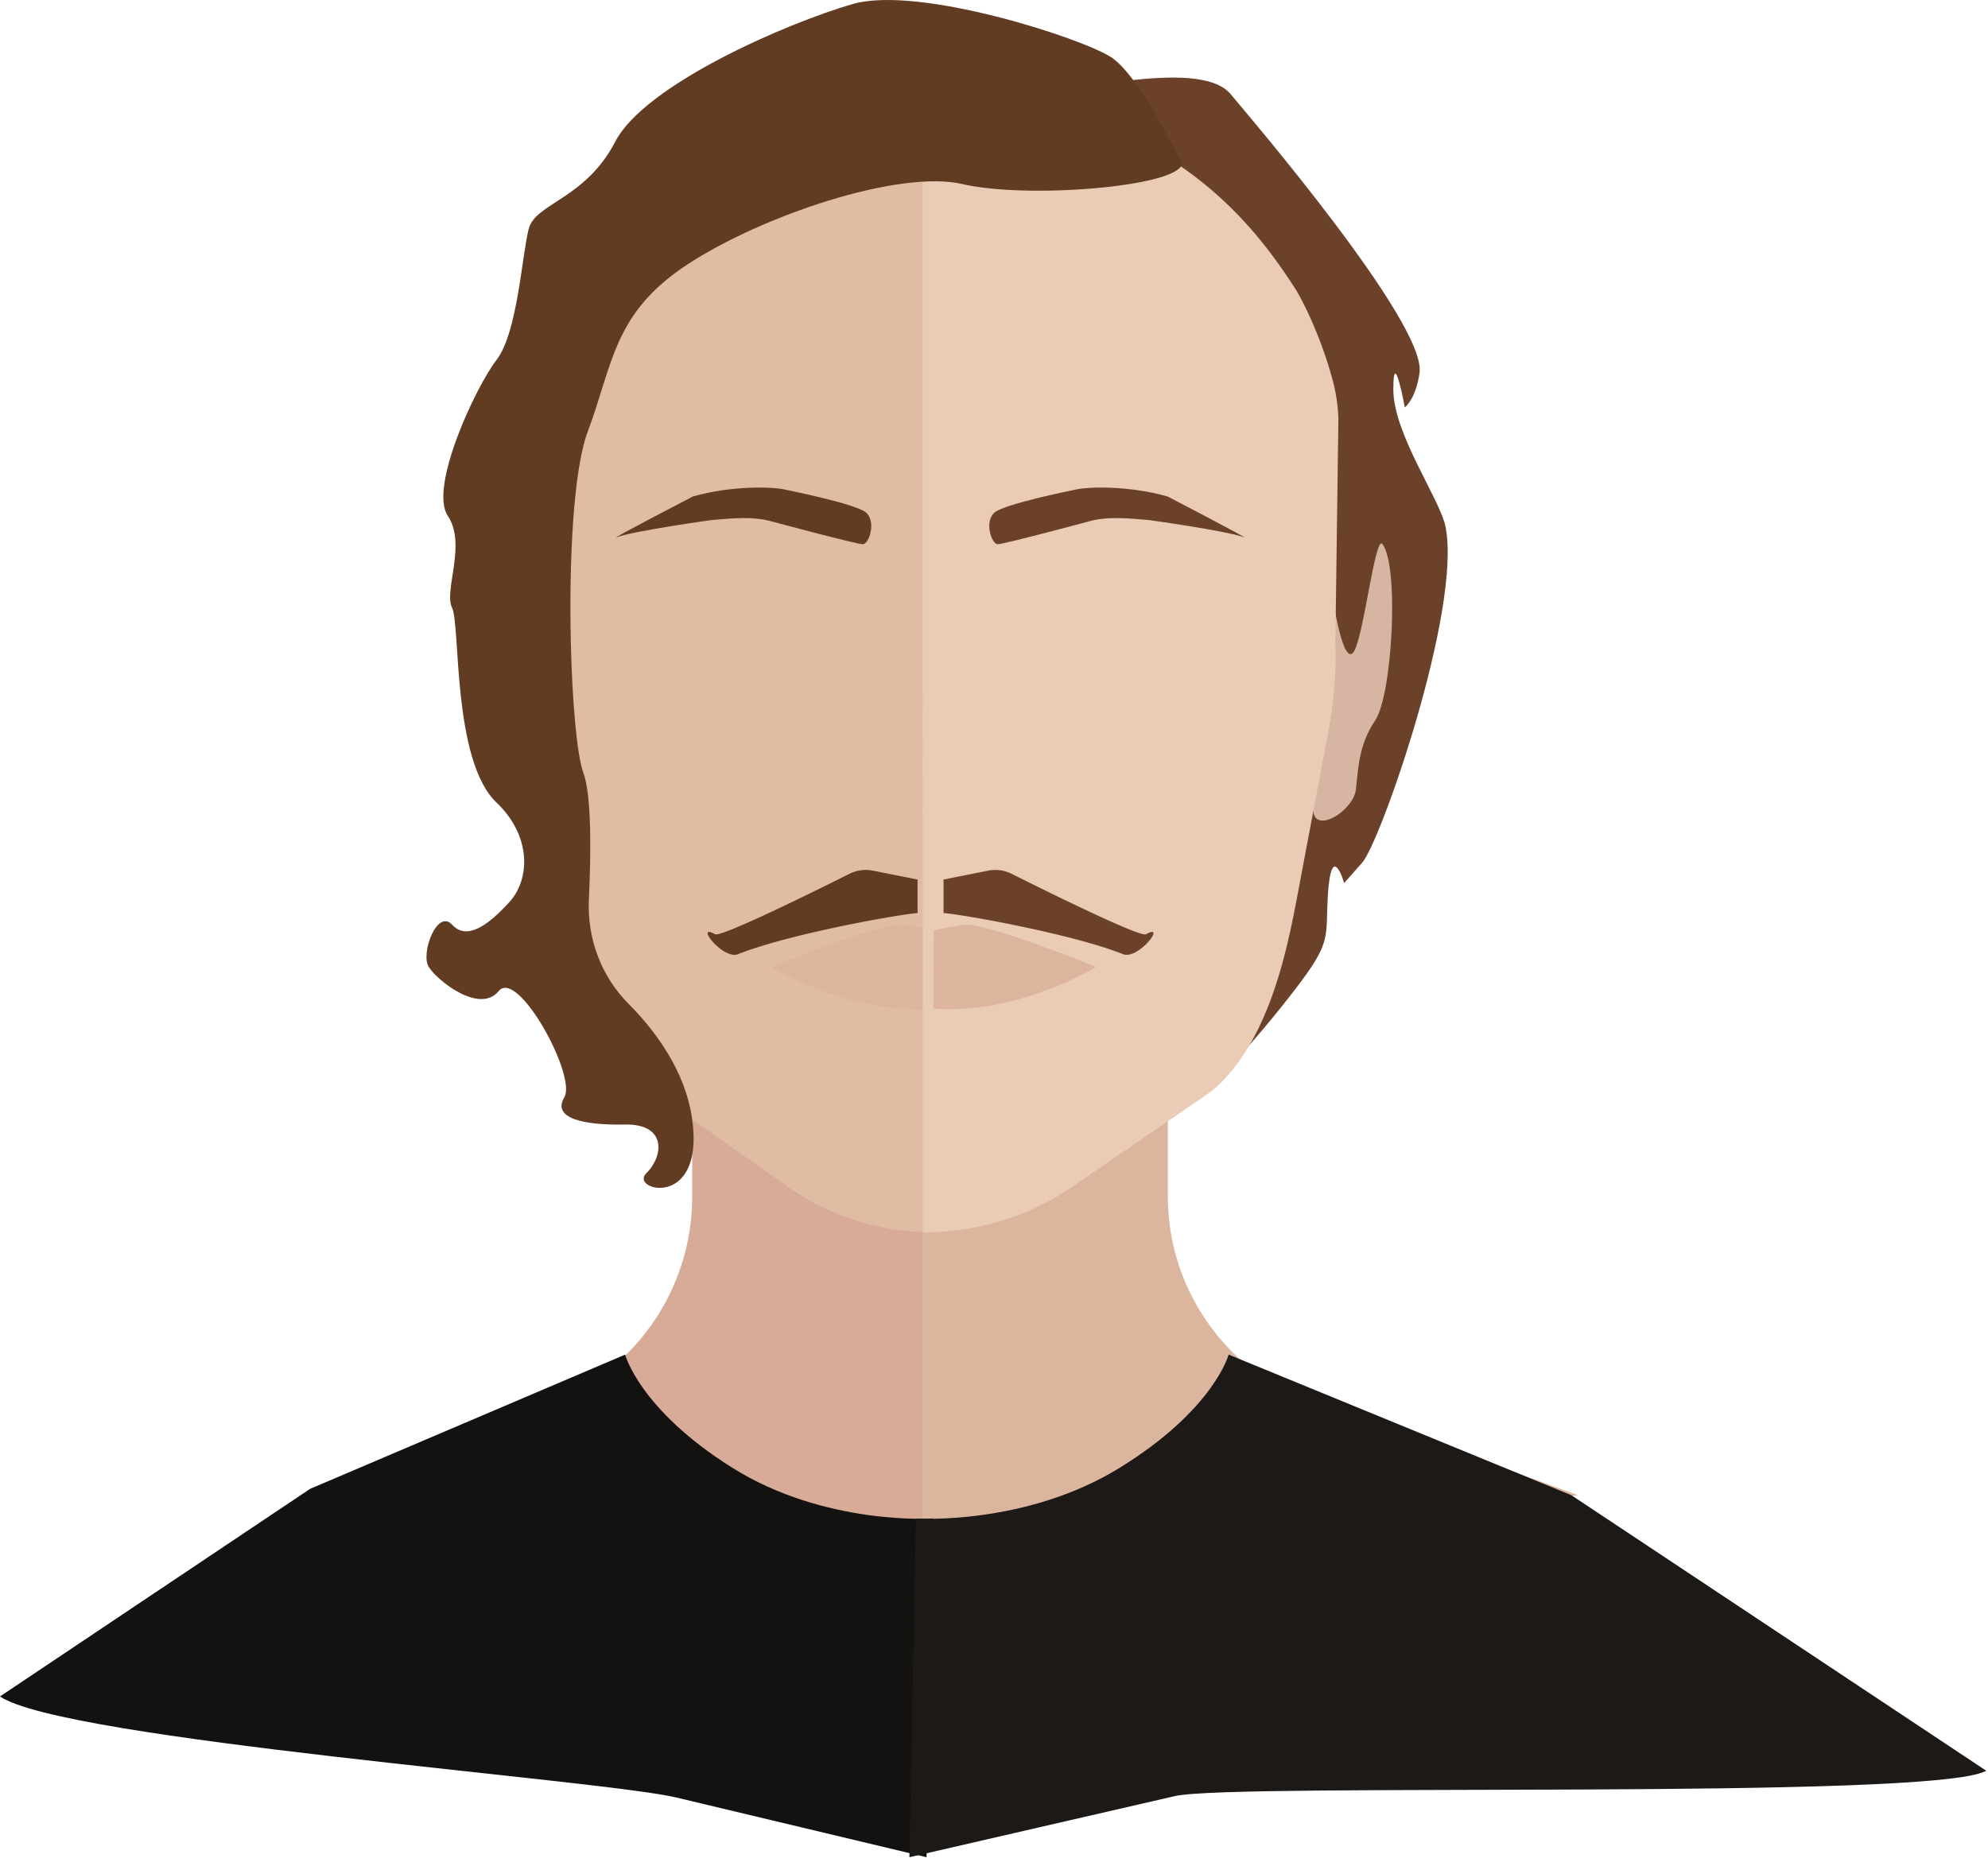 <svg width="212" height="199" xmlns="http://www.w3.org/2000/svg"><g fill-rule="nonzero" fill="none"><path d="M73.812 108.402v19.244a23.657 23.657 0 0 1-10.865 19.9L33.07 158.799l66.469 7.491v-57.888H73.812z" fill="#D8AB98"/><path d="M124.538 108.402v19.244c0 8.049 4.161 15.547 11.049 19.9l32.692 11.931-69.908 6.812v-57.888h26.167v.001z" fill="#DCB59F"/><path d="M108.199 14.893s8.175-5.873 12.303-6.325c4.126-.454 8.963-.655 10.738 1.479 1.773 2.135 20.859 24.391 20.141 29.697-.385 2.823-1.57 3.712-1.57 3.712s-1.227-6.65-1.227-1.906c0 4.744 5.012 11.717 5.58 14.685 1.7 8.868-6.954 33.577-8.891 35.765l-1.935 2.188s-1.386-4.816-1.746 1.497c-.234 4.084.354 4.657-2.684 8.784-2.59 3.514-12.938 16.487-14.345 13.101-7.994-19.271-17.902-85.191-16.364-102.677" fill="#6B4129"/><path d="M141.755 61.166s1.146 9.624 2.479 8.51c1.119-.937 2.372-12.767 3.197-11.643 1.805 2.46 1.031 16.107-.774 18.793-1.806 2.684-1.806 5.222-2.063 7.382-.258 2.158-3.994 4.577-4.509 2.564-.516-2.012 1.67-25.606 1.67-25.606M56.789 61.166s-3.871-5.594-5.675-3.132c-1.806 2.46-1.032 16.107.774 18.793 1.805 2.684 1.805 5.222 2.064 7.382.256 2.158 3.994 4.577 4.508 2.564.517-2.013-1.671-25.607-1.671-25.607" fill="#D6B6A2"/><path d="M99.539 131.449c-5.575 0-11-1.693-15.443-4.822l-13.851-9.755c-.524-.37-1.032-.76-1.477-1.206-4.99-4.999-6.87-13.284-8.087-19.972l-3.267-17.786a44.235 44.235 0 0 1-.708-9.342l-.313-23.859c.042-1.395.232-2.784.588-4.139 1.292-4.921 3.272-8.805 3.968-9.897 4.085-6.414 13.924-20.624 38.811-20.624" fill="#E0BCA4"/><path d="M99.578 99.226s-.839-.228-3.244-.587c-2.224-.333-14.094 4.49-14.094 4.49s8.276 5.13 17.338 4.458" fill="#DDB49E"/><path d="M97.848 93.811l-4.738-.945a3.907 3.907 0 0 0-2.536.339c-3.536 1.773-13.686 6.795-14.319 6.44-2.263-1.265.846 2.773 2.458 2.126 5.111-2.056 16.45-4.141 19.136-4.391v-3.569h-.001z" fill="#613B22"/><path d="M98.413 131.449c5.726 0 11.295-1.693 15.86-4.822l14.227-9.755c.535-.37 1.057-.76 1.516-1.206 5.124-4.999 7.055-13.284 8.304-19.972l3.356-17.786c.581-3.085.824-6.215.727-9.342l.323-23.859a17.878 17.878 0 0 0-.605-4.139c-1.325-4.921-3.36-8.805-4.073-9.897-4.195-6.414-14.115-20.624-39.673-20.624" fill="#EACCB6"/><path d="M99.578 99.226s.801-.228 3.204-.587c2.225-.333 14.096 4.49 14.096 4.49s-8.278 5.13-17.339 4.458" fill="#DDB49E"/><path d="M100.621 93.811l4.737-.945a3.904 3.904 0 0 1 2.535.339c3.535 1.773 13.686 6.795 14.319 6.44 2.264-1.265-.846 2.773-2.456 2.126-5.112-2.056-16.452-4.141-19.136-4.391v-3.569h.001z" fill="#6B4129"/><path d="M92.009 58.044c.681 0 1.47-2.475.309-3.403-1.161-.926-8.418-2.382-8.418-2.382-1.418-.378-5.923-.477-10.024.7 0 0-9.064 4.71-8.094 4.342 1.795-.68 10.053-1.826 10.053-1.826 2.221-.208 4.608-.415 6.506.152 0-.001 8.988 2.417 9.668 2.417" fill="#613B22"/><path d="M106.397 58.044c-.681 0-1.469-2.475-.309-3.403 1.16-.926 8.418-2.382 8.418-2.382 1.417-.378 5.921-.477 10.022.7 0 0 9.064 4.71 8.096 4.342-1.794-.68-10.055-1.826-10.055-1.826-2.221-.208-4.607-.415-6.504.152.001-.001-8.987 2.417-9.668 2.417" fill="#6B4129"/><path d="M126.041 17.528s-4.414-9.413-7.577-11.445C115.303 4.049 97.918-1.598 90.909.435 83.9 2.468 68.764 9.019 65.602 15.12c-3.164 6.099-8.481 6.55-9.211 9.261-.729 2.712-1.182 11.071-3.44 14.008-2.26 2.936-7.229 13.617-5.196 16.635 2.032 3.019-.452 7.988.451 9.796.905 1.807 0 16.266 4.745 20.785 3.71 3.531 3.627 8.131 1.362 10.616-2.267 2.485-4.525 4.124-6.106 2.4-1.581-1.722-3.389 3.068-2.485 4.514.904 1.446 5.421 5.061 7.455 2.575 2.033-2.485 8.344 9.06 7.003 11.317-1.339 2.26 2.04 2.998 6.487 2.916 4.444-.085 4.113 3.373 2.253 5.195-1.859 1.82 6.248 3.959 4.893-5.756-.724-5.182-3.944-9.459-6.792-12.323-2.917-2.931-4.415-6.972-4.224-11.103.232-4.977.297-11.124-.583-13.516-.688-1.867-1.204-7.621-1.346-14.122-.185-8.45.266-18.165 1.797-22.251 2.712-7.228 2.712-12.651 10.619-17.847 7.908-5.196 22.59-10.167 29.368-8.584 6.776 1.583 22.713.325 23.389-2.108" fill="#613B22"/><path d="M66.665 144.48s1.519 5.847 11.409 12.059c9.894 6.215 21.415 5.424 21.415 5.424l-.68 36.125-26.663-6.363c-7.955-1.9-65.399-6.158-72.146-10.785l33.071-22.141 33.594-14.319z" fill="#131210"/><path d="M131.021 144.48s-1.541 5.847-11.593 12.059c-10.055 6.215-21.763 5.424-21.763 5.424l-.687 36.125 28.301-6.517c6.374-1.469 80.855.492 86.537-2.703l-44.245-29.391-36.55-14.997z" fill="#1C1917"/></g></svg>